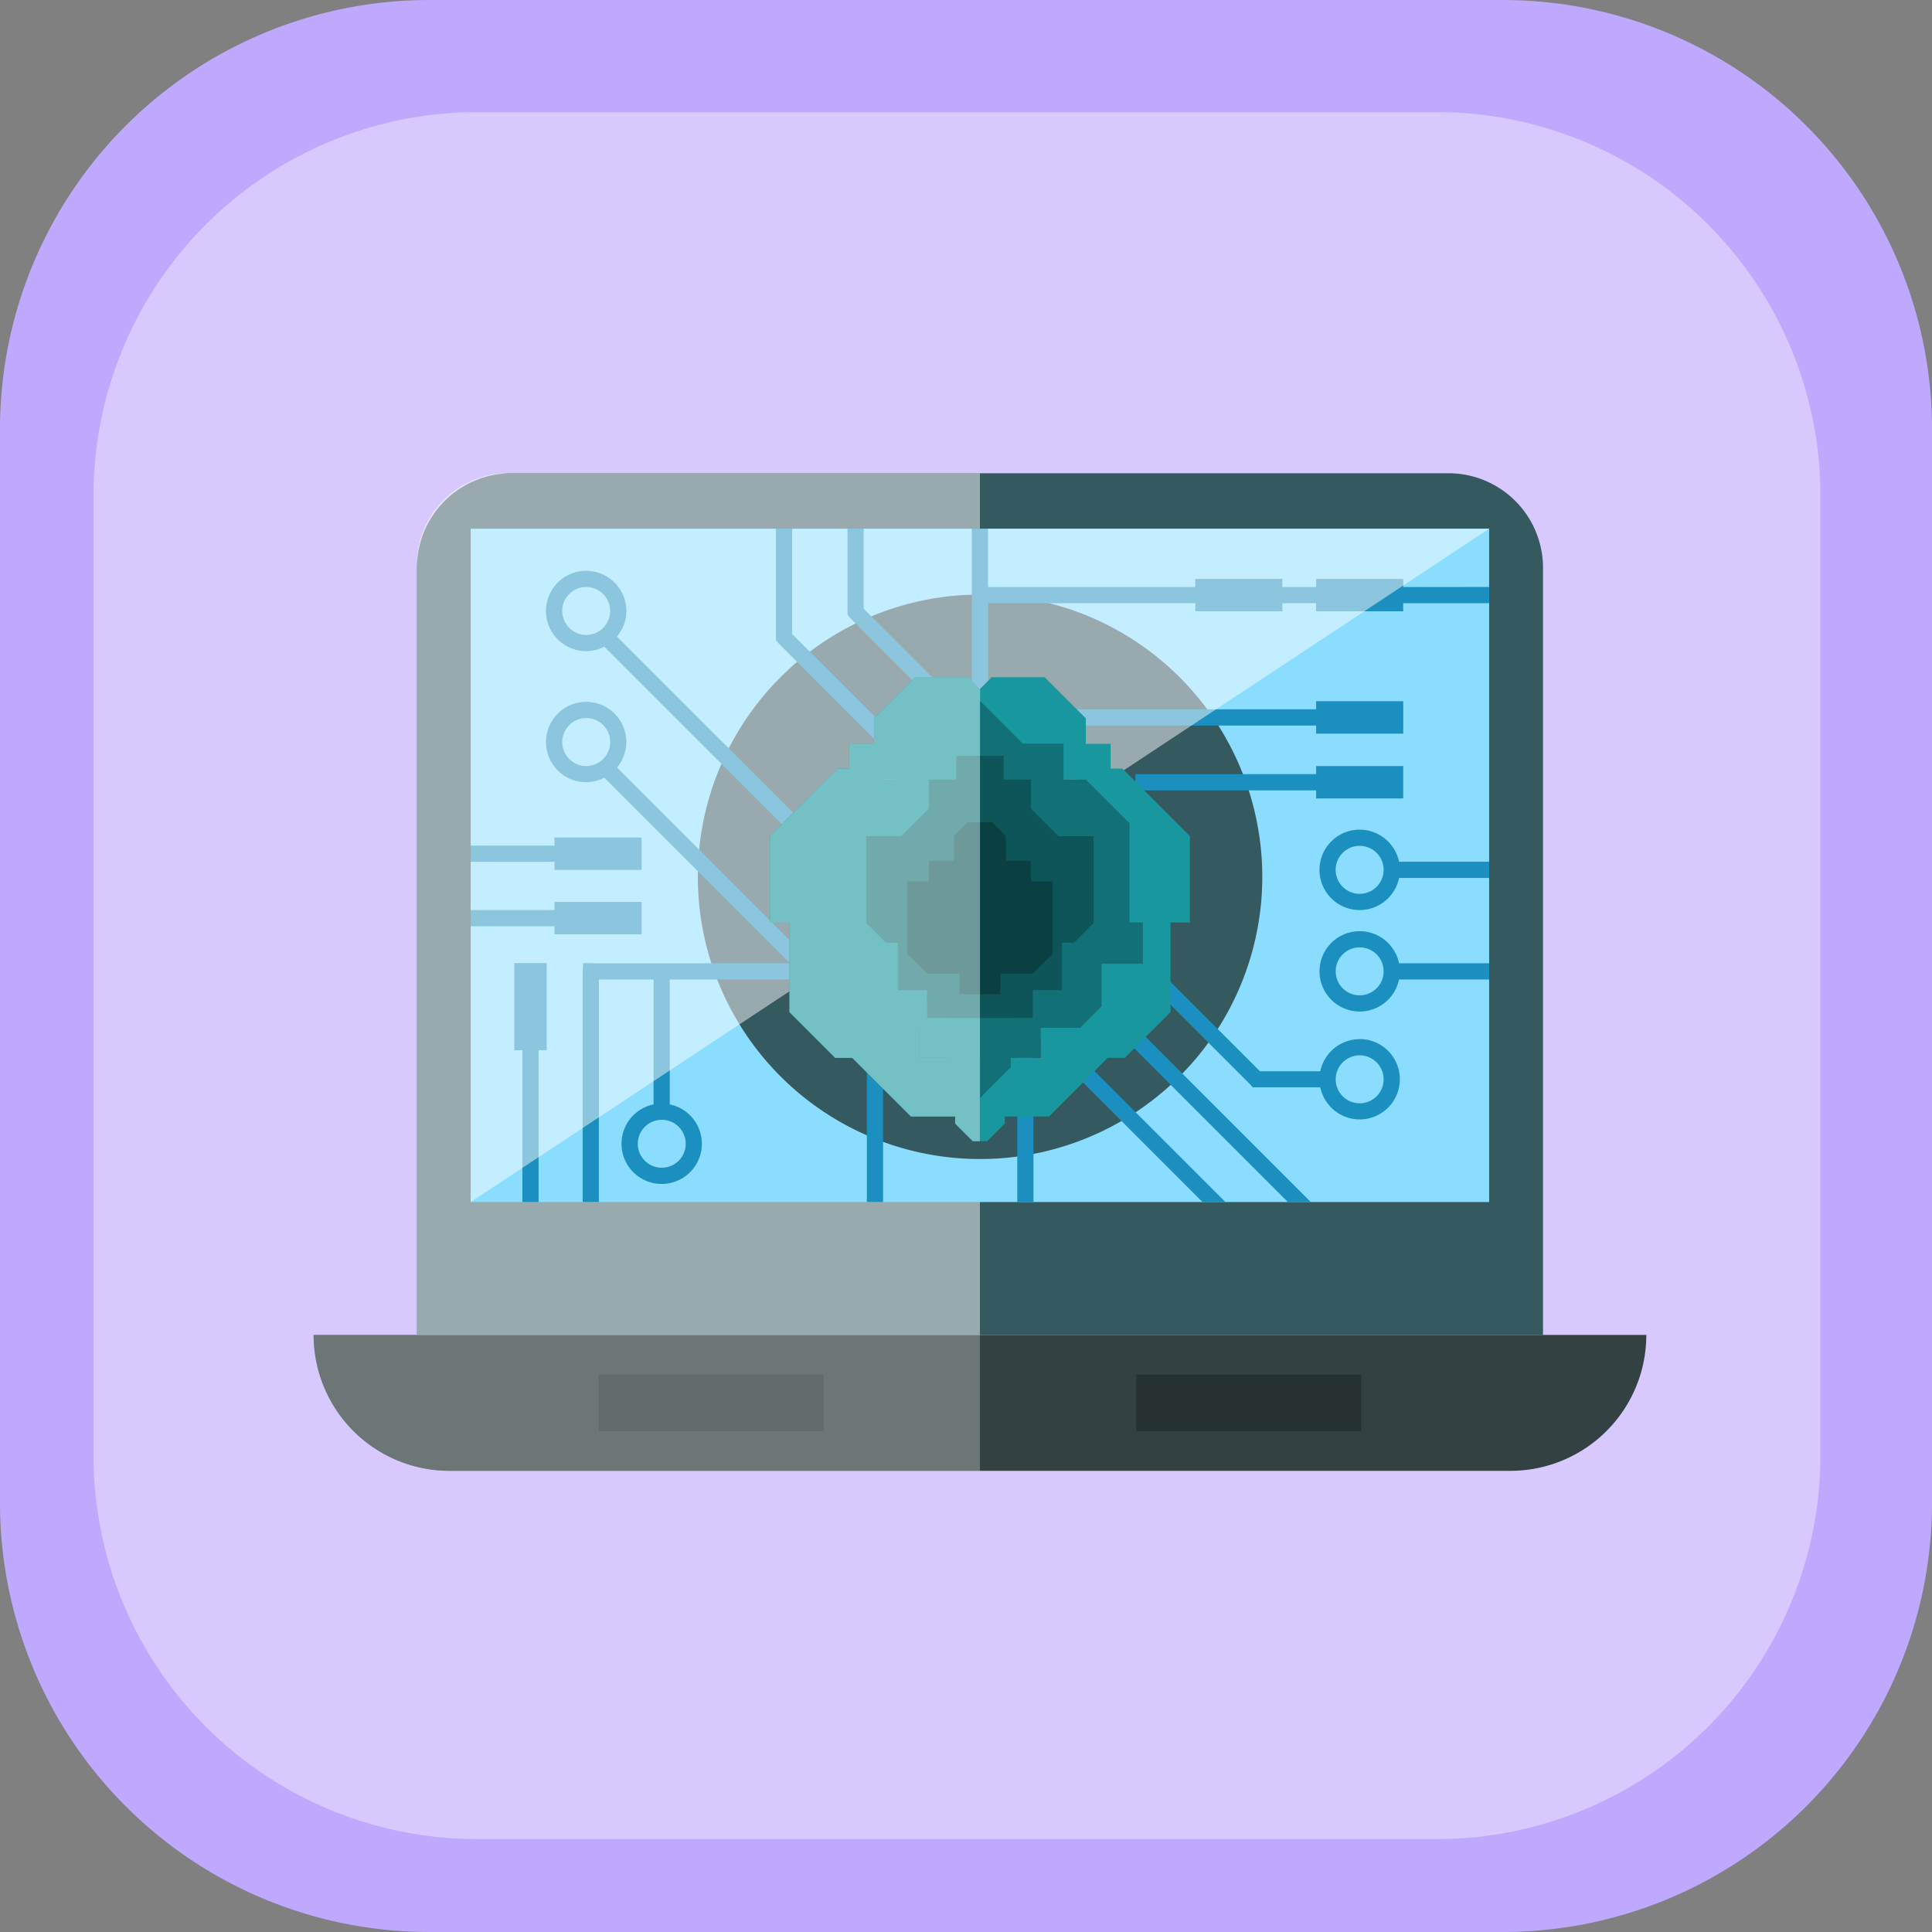 <svg xmlns="http://www.w3.org/2000/svg" xmlns:xlink="http://www.w3.org/1999/xlink" width="98.579" height="98.578" viewBox="0 0 98.579 98.578">
  <rect x="0" y="0" width="98.579" height="98.578" fill="#808080" stroke="none"/>
  <defs>
    <clipPath id="clip-path">
      <rect id="Rectangle_401223" data-name="Rectangle 401223" width="98.579" height="98.578" transform="translate(0)" fill="#bfa9fe"/>
    </clipPath>
    <clipPath id="clip-path-2">
      <rect id="Rectangle_401223-2" data-name="Rectangle 401223" width="88.117" height="88.116" fill="#d7c9fe"/>
    </clipPath>
  </defs>
  <g id="Group_1110134" data-name="Group 1110134" transform="translate(-1104.796 -1615.097)">
    <g id="Group_1102154" data-name="Group 1102154" transform="translate(183.463 1204.092)">
      <g id="Group_1099654" data-name="Group 1099654" transform="translate(921.333 411.006)">
        <g id="Group_1099652" data-name="Group 1099652" transform="translate(0 0)" clip-path="url(#clip-path)">
          <path id="Path_873521" data-name="Path 873521" d="M98.579,76.737a21.9,21.9,0,0,1-21.84,21.84H21.84A21.9,21.9,0,0,1,0,76.737V21.84A21.9,21.9,0,0,1,21.84,0h54.9a21.9,21.9,0,0,1,21.84,21.841Z" transform="translate(0)" fill="#bfa9fe"/>
        </g>
      </g>
      <g id="Group_1099659" data-name="Group 1099659" transform="translate(926.103 416.728)">
        <g id="Group_1099652-2" data-name="Group 1099652" transform="translate(0 0)" clip-path="url(#clip-path-2)">
          <path id="Path_873521-2" data-name="Path 873521" d="M88.117,68.594A19.58,19.58,0,0,1,68.595,88.116H19.523A19.58,19.58,0,0,1,0,68.594V19.522A19.58,19.58,0,0,1,19.523,0H68.595A19.58,19.58,0,0,1,88.117,19.523Z" fill="#d7c9fe"/>
        </g>
      </g>
    </g>
    <g id="Group_1102155" data-name="Group 1102155" transform="translate(1120.738 1626.901)">
      <rect id="Rectangle_401104" data-name="Rectangle 401104" width="68" height="69" transform="translate(0.059 3.342)" fill="none"/>
      <g id="Group_1110755" data-name="Group 1110755" transform="translate(-142.107 -235.077)">
        <path id="Rectangle_404959" data-name="Rectangle 404959" d="M4.827,0H52.632a4.827,4.827,0,0,1,4.827,4.827v39.14a0,0,0,0,1,0,0H0a0,0,0,0,1,0,0V4.827A4.827,4.827,0,0,1,4.827,0Z" transform="translate(147.437 247.42)" fill="#34595f"/>
        <path id="Path_884983" data-name="Path 884983" d="M203.232,297.9H149.1a6.933,6.933,0,0,1-6.933-6.933h68A6.934,6.934,0,0,1,203.232,297.9Z" transform="translate(0 0.421)" fill="#334142"/>
        <path id="Path_884984" data-name="Path 884984" d="M152.337,247.42a4.671,4.671,0,0,0-4.436,4.874v39.093H176.63V247.42Z" transform="translate(-0.465 0)" fill="#fff" opacity="0.49" style="mix-blend-mode: overlay;isolation: isolate"/>
        <rect id="Rectangle_404960" data-name="Rectangle 404960" width="51.966" height="34.356" transform="translate(150.182 250.25)" fill="#8addff"/>
        <path id="Path_884985" data-name="Path 884985" d="M192.3,268.557a14.4,14.4,0,1,1-14.4-14.4A14.4,14.4,0,0,1,192.3,268.557Z" transform="translate(-1.728 -0.546)" fill="#34595f"/>
        <g id="Group_1110751" data-name="Group 1110751" transform="translate(150.182 250.25)">
          <path id="Path_884986" data-name="Path 884986" d="M183.958,275.53l11.307,11.307h1.17l-11.892-11.892Z" transform="translate(-153.57 -252.482)" fill="#1b8fbf"/>
          <path id="Path_884987" data-name="Path 884987" d="M181.589,277.9l9.131,9.131h1.169l-9.715-9.715Z" transform="translate(-153.378 -252.674)" fill="#1b8fbf"/>
          <path id="Path_884988" data-name="Path 884988" d="M199.107,278.344a2.054,2.054,0,0,0-2.008,1.637h-3.08l-7.284-7.283-.584.584,7.4,7.4.1.121H197.1a2.05,2.05,0,1,0,2.008-2.464Zm0,3.273a1.223,1.223,0,1,1,1.223-1.223A1.224,1.224,0,0,1,199.107,281.617Z" transform="translate(-153.748 -252.299)" fill="#1b8fbf"/>
          <path id="Path_884989" data-name="Path 884989" d="M159.17,254.889a2.05,2.05,0,1,0-2.05,2.049,2.032,2.032,0,0,0,.925-.231l11.873,11.874L170.5,268l-11.809-11.809A2.03,2.03,0,0,0,159.17,254.889Zm-3.273,0a1.223,1.223,0,1,1,1.223,1.222A1.225,1.225,0,0,1,155.9,254.889Z" transform="translate(-151.228 -250.69)" fill="#1b8fbf"/>
          <path id="Path_884990" data-name="Path 884990" d="M200.069,272.846a2.05,2.05,0,1,0,2.009,2.465h4.6v-.827h-4.6A2.056,2.056,0,0,0,200.069,272.846Zm0,3.273a1.223,1.223,0,1,1,1.223-1.222A1.224,1.224,0,0,1,200.069,276.119Z" transform="translate(-154.71 -252.311)" fill="#1b8fbf"/>
          <path id="Path_884991" data-name="Path 884991" d="M200.069,267.211a2.051,2.051,0,1,0,2.009,2.464h4.6v-.827h-4.6A2.055,2.055,0,0,0,200.069,267.211Zm0,3.274a1.224,1.224,0,1,1,1.223-1.224A1.225,1.225,0,0,1,200.069,270.485Z" transform="translate(-154.71 -251.855)" fill="#1b8fbf"/>
          <path id="Path_884992" data-name="Path 884992" d="M169.86,274.279v-.827h-1.178l-9.989-9.99a2.029,2.029,0,0,0,.477-1.3,2.05,2.05,0,1,0-2.05,2.051,2.032,2.032,0,0,0,.925-.231l9.468,9.468H157.355l-.388-.01-.026.415v11.778h.827V274.279h2.791v6.375a2.05,2.05,0,1,0,.827,0v-6.375h6.954l1.578,1.578.584-.584-.993-.993ZM155.9,262.163a1.223,1.223,0,1,1,1.223,1.224A1.224,1.224,0,0,1,155.9,262.163Zm6.3,20.5a1.223,1.223,0,1,1-1.223-1.224A1.224,1.224,0,0,1,162.2,282.662Z" transform="translate(-151.228 -251.279)" fill="#1b8fbf"/>
          <path id="Path_884993" data-name="Path 884993" d="M201.463,265.332v-1.654h-4.445v.414h-9.224v.827h9.224v.414Z" transform="translate(-153.881 -251.568)" fill="#1b8fbf"/>
          <path id="Path_884994" data-name="Path 884994" d="M201.131,260.078h-4.445v.414h-13v.827h13v.414h4.445Z" transform="translate(-153.548 -251.276)" fill="#1b8fbf"/>
          <path id="Path_884995" data-name="Path 884995" d="M200.168,253.476v-.414h-4.445v.414H194v-.414h-4.445v.414H178.982V250.5h-.827v9.6l-5.518-5.518V250.5h-.827v4.369l.121.174,6.224,6.224v1.866h.827v-1.039l.354.354.585-.585-.938-.939V254.3h10.575v.414H194V254.3h1.72v.414h4.445V254.3h4.384v-.827Z" transform="translate(-152.585 -250.5)" fill="#1b8fbf"/>
          <path id="Path_884996" data-name="Path 884996" d="M159.611,272.878v-1.654h-4.445v.414H150.89v.827h4.276v.413Z" transform="translate(-150.89 -252.18)" fill="#1b8fbf"/>
          <path id="Path_884997" data-name="Path 884997" d="M153.31,279.063h.413v7.748h.827v-7.748h.414v-4.445H153.31Z" transform="translate(-151.086 -252.455)" fill="#1b8fbf"/>
          <path id="Path_884998" data-name="Path 884998" d="M155.165,269.3h4.445v-1.654h-4.445v.414H150.89v.827h4.276Z" transform="translate(-150.89 -251.89)" fill="#1b8fbf"/>
          <rect id="Rectangle_404961" data-name="Rectangle 404961" width="0.827" height="7.897" transform="translate(27.888 26.458)" fill="#1b8fbf"/>
          <rect id="Rectangle_404962" data-name="Rectangle 404962" width="0.827" height="12.632" transform="translate(20.213 21.724)" fill="#1b8fbf"/>
          <path id="Path_884999" data-name="Path 884999" d="M168.667,250.5h-.827v5.687l.121.151,7.4,7.4.585-.585-7.283-7.283Z" transform="translate(-152.264 -250.5)" fill="#1b8fbf"/>
        </g>
        <path id="Path_885000" data-name="Path 885000" d="M150.89,284.856V250.5h51.966Z" transform="translate(-0.707 -0.25)" fill="#fff" opacity="0.49" style="mix-blend-mode: overlay;isolation: isolate"/>
        <g id="Group_1110754" data-name="Group 1110754" transform="translate(165.453 257.828)">
          <g id="Group_1110752" data-name="Group 1110752" transform="translate(10.712 0)">
            <path id="Path_885001" data-name="Path 885001" d="M180.431,279.514h2.26l2.992-2.992h.873l2.333-2.333v-4.572h.989v-4.41l-3.443-3.443h-.6V260.5h-1.267V259.2l-2.1-2.1h-2.7c-.235.233-.367.366-.6.6v4.623h4.966v7.292h-1.861v6.9h-3.105v4.258h.366l.9-.9Z" transform="translate(-179.164 -257.102)" fill="#18979e"/>
            <path id="Path_885002" data-name="Path 885002" d="M180.725,277.124h.012v-.5h1.532V275.1h2.007L185.37,274v-2.171h2.108v-2.108H186.8v-5.06l-2.231-2.231h-1.138V260.6l-2.076,0-2.188-2.188v7.151h4.264v4.16h-2.691v4.869h-1.573v4.092Z" transform="translate(-179.164 -257.208)" fill="#127177"/>
            <path id="Path_885003" data-name="Path 885003" d="M181.867,273.423h1.48V271h.62l1-1v-4.434h-1.791l-1.409-1.409V262.68h-1.394v-1.21h-1.21v13.371h2.7Z" transform="translate(-179.164 -257.456)" fill="#0e5559"/>
            <path id="Path_885004" data-name="Path 885004" d="M180.21,272.883h1.657l1.011-1.01v-3.708h-1.108v-1.046h-1.278l0-1.259-.7-.705h-.626v8.774h1.046Z" transform="translate(-179.164 -257.755)" fill="#0b4043"/>
          </g>
          <g id="Group_1110753" data-name="Group 1110753" transform="translate(0 0)">
            <path id="Path_885005" data-name="Path 885005" d="M176.953,279.514h-2.259l-2.993-2.992h-.873l-2.333-2.333v-4.572h-.988v-4.41l3.442-3.443h.6V260.5h1.266V259.2l2.1-2.1h2.7l.6.6v4.623h-4.965v7.292h1.861v6.9h3.1v4.258h-.364l-.9-.9Z" transform="translate(-167.507 -257.102)" fill="#18979e"/>
            <path id="Path_885006" data-name="Path 885006" d="M176.871,277.124h-.013v-.5h-1.532V275.1H173.32L172.226,274v-2.171h-2.109v-2.108h.681v-5.06l2.231-2.231h1.138V260.6l2.076,0,2.188-2.188v7.151h-4.264v4.16h2.691v4.869h1.573v4.092Z" transform="translate(-167.719 -257.208)" fill="#18979e"/>
            <path id="Path_885007" data-name="Path 885007" d="M175.95,273.423h-1.48V271h-.62l-1-1v-4.434h1.791l1.409-1.409V262.68h1.394v-1.21h1.21v13.371h-2.7Z" transform="translate(-167.94 -257.456)" fill="#127177"/>
            <path id="Path_885008" data-name="Path 885008" d="M177.791,272.883h-1.657l-1.01-1.01v-3.708h1.109v-1.046h1.278l0-1.259.7-.705h.625v8.774h-1.046Z" transform="translate(-168.124 -257.755)" fill="#0e5559"/>
          </g>
          <path id="Path_885009" data-name="Path 885009" d="M177.619,257.1h-2.7l-2.1,2.1V260.5h-1.266v1.267h-.6l-3.442,3.443v4.41h.988v4.572l2.333,2.333h.873l2.993,2.992h2.259v.365l.9.9h.364V257.7Z" transform="translate(-167.507 -257.102)" fill="#fff" opacity="0.4" style="mix-blend-mode: overlay;isolation: isolate"/>
        </g>
        <rect id="Rectangle_404963" data-name="Rectangle 404963" width="11.472" height="2.895" transform="translate(184.145 293.406)" fill="#263132"/>
        <rect id="Rectangle_404964" data-name="Rectangle 404964" width="11.472" height="2.895" transform="translate(156.715 293.406)" fill="#263132"/>
        <path id="Path_885010" data-name="Path 885010" d="M142.166,290.966A6.933,6.933,0,0,0,149.1,297.9h27.066v-6.933Z" transform="translate(0 0.421)" fill="#fff" opacity="0.28" style="mix-blend-mode: overlay;isolation: isolate"/>
      </g>
    </g>
  </g>
</svg>
